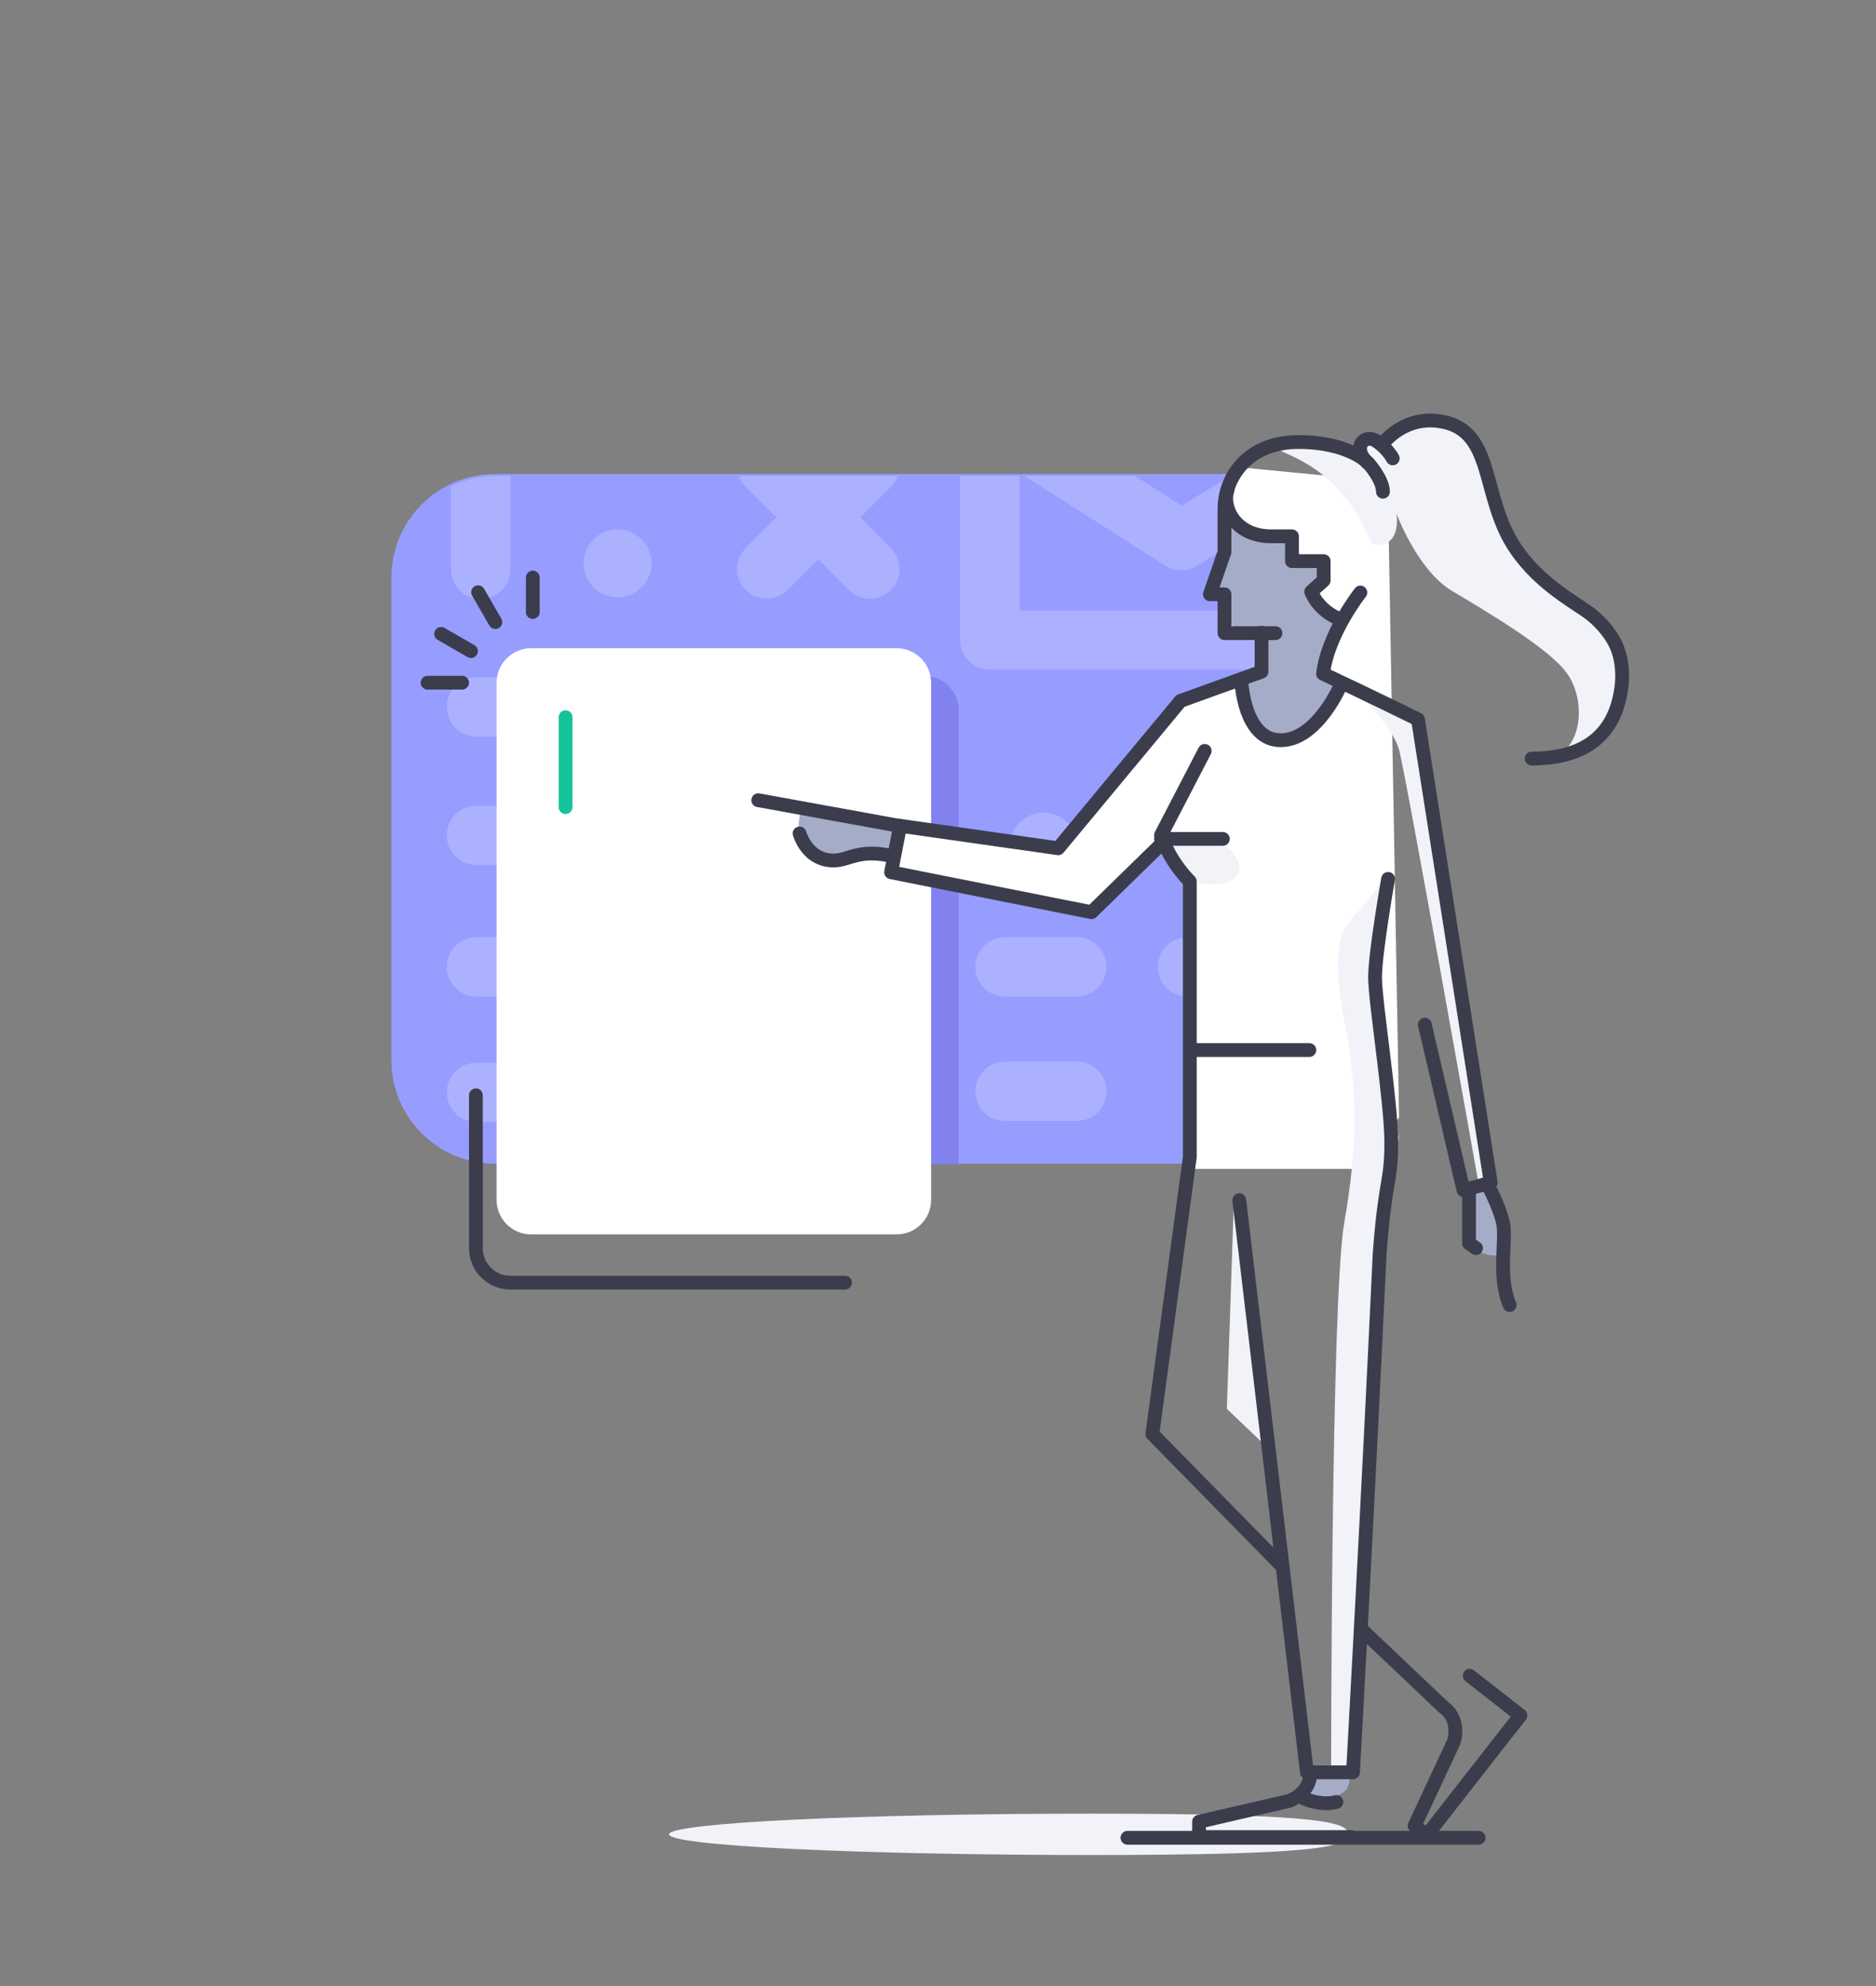 <svg xmlns="http://www.w3.org/2000/svg" viewBox="0 0 544 576" width="544" height="576" preserveAspectRatio="xMidYMid meet" style="width: 100%; height: 100%; transform: translate3d(0px, 0px, 0px);"><rect x="0" y="0" width="544" height="576" fill="#808080" stroke="none"/><defs><clipPath id="__lottie_element_4681"><rect width="544" height="576" x="0" y="0"></rect></clipPath><clipPath id="__lottie_element_4683"><path d="M0,0 L544,0 L544,576 L0,576z"></path></clipPath><clipPath id="__lottie_element_4691"><path d="M0,0 L544,0 L544,576 L0,576z"></path></clipPath><clipPath id="__lottie_element_4813"><path fill="#ffffff" clip-rule="nonzero" d=" M79.15,-92.75 C79.15,-92.75 -62.5,-92.75 -62.5,-92.75 C-62.5,-92.75 -62.5,56.623 -62.5,56.623 C-62.5,56.623 79.15,56.623 79.15,56.623 C79.15,56.623 79.15,-92.75 79.15,-92.75" fill-opacity="1"></path></clipPath><clipPath id="__lottie_element_4819"><path d="M0,0 L544,0 L544,576 L0,576z"></path></clipPath><clipPath id="__lottie_element_4823"><path d="M0,0 L2880,0 L2880,1600 L0,1600z"></path></clipPath><clipPath id="__lottie_element_4824"><path fill="#ffffff" clip-rule="nonzero" d=" M2123.807,461.5 C2123.807,461.5 1904.5,461.5 1904.5,461.5 C1887.931,461.5 1874.5,474.931 1874.5,491.5 C1874.5,491.5 1874.5,631.303 1874.5,631.303 C1874.5,647.872 1887.931,661.303 1904.5,661.303 C1904.5,661.303 2123.807,661.303 2123.807,661.303 C2140.376,661.303 2153.807,647.872 2153.807,631.303 C2153.807,631.303 2153.807,491.5 2153.807,491.5 C2153.807,474.931 2140.376,461.5 2123.807,461.5" fill-opacity="1"></path></clipPath><clipPath id="__lottie_element_4827"><path d="M0,0 L2880,0 L2880,1600 L0,1600z"></path></clipPath></defs><g clip-path="url(#__lottie_element_4681)"><g clip-path="url(#__lottie_element_4819)" transform="matrix(1,0,0,1,0,-95)" opacity="1" style="display: block;"><g transform="matrix(1,0,0,1,253.5,332.5)" opacity="1" style="display: block;"><g opacity="1" transform="matrix(2,0,0,2,0,0)"><path fill="rgb(151,157,255)" fill-opacity="1" d=" M70,-35 C70,-35 70,35 70,35 C70,43.278 63.278,50 55,50 C55,50 -55,50 -55,50 C-63.278,50 -70,43.278 -70,35 C-70,35 -70,-35 -70,-35 C-70,-43.278 -63.278,-50 -55,-50 C-55,-50 55,-50 55,-50 C63.278,-50 70,-43.278 70,-35z"></path></g></g><g clip-path="url(#__lottie_element_4823)" transform="matrix(1,0,0,1,-1760.5,-228.5)" opacity="1" style="display: block;"><g clip-path="url(#__lottie_element_4824)"><g clip-path="url(#__lottie_element_4827)" transform="matrix(1,0,0,1,0,0)" opacity="0.2" style="display: block;"><g transform="matrix(1,0,0,1,1602,866.98)" opacity="1" style="display: block;"><g opacity="1" transform="matrix(2,0,0,2,0,0)"><path fill="rgb(255,255,255)" fill-opacity="1" d=" M55,13.22 C55,13.22 38.08,0.83 38.08,0.83 C37.34,0.29 36.45,0 35.54,0 C35.54,0 4.3,0 4.3,0 C1.93,0 0,1.93 0,4.3 C0,4.3 0,66.1 0,66.1 C0,68.47 1.93,70.4 4.3,70.4 C4.3,70.4 52.45,70.4 52.45,70.4 C54.83,70.4 56.76,68.47 56.76,66.1 C56.76,66.1 56.76,16.69 56.76,16.69 C56.76,15.32 56.1,14.03 55,13.22 C55,13.22 55,13.22 55,13.22z M48.15,18.87 C48.15,18.87 48.15,21.71 48.15,21.71 C48.15,21.71 35.29,21.71 35.29,21.71 C35.29,21.71 35.29,9.98 35.29,9.98 C35.29,9.79 35.27,9.6 35.25,9.42 C35.25,9.42 48.15,18.87 48.15,18.87z M8.61,61.8 C8.61,61.8 8.61,8.6 8.61,8.6 C8.61,8.6 26.91,8.6 26.91,8.6 C26.76,9.03 26.68,9.49 26.68,9.97 C26.68,9.97 26.68,26.01 26.68,26.01 C26.68,28.38 28.61,30.31 30.98,30.31 C30.98,30.31 48.15,30.31 48.15,30.31 C48.15,30.31 48.15,61.8 48.15,61.8 C48.15,61.8 8.61,61.8 8.61,61.8z"></path><g opacity="1" transform="matrix(1,0,0,1,0,0)"></g><g opacity="1" transform="matrix(1,0,0,1,35.25,9.42)"></g><g opacity="1" transform="matrix(1,0,0,1,8.61,8.6)"></g></g></g><g transform="matrix(1,0,0,1,2038.9,432.9)" opacity="1" style="display: block;"><g opacity="1" transform="matrix(2,0,0,2,0,0)"><path fill="rgb(255,255,255)" fill-opacity="1" d=" M4.3,42.4 C4.3,42.4 60.94,42.4 60.94,42.4 C63.32,42.4 65.24,40.48 65.24,38.1 C65.24,38.1 65.24,4.3 65.24,4.3 C65.24,1.93 63.32,0 60.94,0 C60.94,0 4.3,0 4.3,0 C1.93,0 0,1.93 0,4.3 C0,4.3 0,38.1 0,38.1 C0,40.48 1.93,42.4 4.3,42.4 C4.3,42.4 4.3,42.4 4.3,42.4z M8.61,33.81 C8.61,33.81 8.61,13.85 8.61,13.85 C8.61,13.85 29.76,27.32 29.76,27.32 C30.46,27.77 31.26,27.99 32.07,27.99 C32.84,27.99 33.61,27.78 34.3,27.37 C34.3,27.37 56.64,13.83 56.64,13.83 C56.64,13.83 56.64,13.83 56.64,13.83 C56.64,13.83 56.64,33.81 56.64,33.81 C56.64,33.81 8.61,33.81 8.61,33.81z M16.38,8.6 C16.38,8.6 48.66,8.6 48.66,8.6 C48.66,8.6 32.12,18.63 32.12,18.63 C32.12,18.63 16.38,8.6 16.38,8.6z"></path><g opacity="1" transform="matrix(1,0,0,1,0,0)"></g><g opacity="1" transform="matrix(1,0,0,1,8.61,13.83)"></g><g opacity="1" transform="matrix(1,0,0,1,16.38,8.6)"></g></g></g><g transform="matrix(1,0,0,1,1770.34,494.78)" opacity="1" style="display: block;"><g opacity="1" transform="matrix(2,0,0,2,0,0)"><path fill="rgb(255,255,255)" fill-opacity="1" d=" M7.29,20.28 C5.59,18.63 2.86,18.67 1.21,20.38 C-0.44,22.09 -0.4,24.81 1.31,26.46 C1.31,26.46 14.33,39.03 14.33,39.03 C15.13,39.81 16.21,40.24 17.32,40.24 C17.51,40.24 17.7,40.22 17.9,40.2 C19.2,40.02 20.36,39.25 21.03,38.12 C21.03,38.12 39.68,6.48 39.68,6.48 C40.88,4.44 40.2,1.8 38.15,0.6 C36.11,-0.61 33.47,0.07 32.26,2.12 C32.26,2.12 16.38,29.05 16.38,29.05 C16.38,29.05 7.29,20.28 7.29,20.28z"></path></g></g><g transform="matrix(1,0,0,1,2058.36,656.42)" opacity="1" style="display: block;"><g opacity="1" transform="matrix(2,0,0,2,0,0)"><path fill="rgb(255,255,255)" fill-opacity="1" d=" M38.15,0.6 C36.11,-0.61 33.47,0.07 32.26,2.12 C32.26,2.12 16.38,29.05 16.38,29.05 C16.38,29.05 7.29,20.28 7.29,20.28 C5.59,18.63 2.86,18.67 1.21,20.38 C-0.44,22.09 -0.4,24.81 1.31,26.46 C1.31,26.46 14.33,39.03 14.33,39.03 C15.13,39.81 16.21,40.24 17.32,40.24 C17.51,40.24 17.7,40.22 17.9,40.2 C19.2,40.02 20.36,39.25 21.03,38.12 C21.03,38.12 39.68,6.48 39.68,6.48 C40.88,4.44 40.2,1.8 38.15,0.6"></path></g></g><g transform="matrix(1,0,0,1,1890.06,519.92)" opacity="1" style="display: block;"><g opacity="1" transform="matrix(2,0,0,2,0,0)"><path fill="rgb(255,255,255)" fill-opacity="1" d=" M4.3,8.6 C4.3,8.6 65.47,8.6 65.47,8.6 C67.84,8.6 69.77,6.67 69.77,4.3 C69.77,1.93 67.84,0 65.47,0 C65.47,0 4.3,0 4.3,0 C1.93,0 0,1.93 0,4.3 C0,6.67 1.93,8.6 4.3,8.6"></path></g></g><g transform="matrix(1,0,0,1,1890.06,557.18)" opacity="1" style="display: block;"><g opacity="1" transform="matrix(2,0,0,2,0,0)"><path fill="rgb(255,255,255)" fill-opacity="1" d=" M4.3,8.6 C4.3,8.6 65.47,8.6 65.47,8.6 C67.84,8.6 69.77,6.67 69.77,4.3 C69.77,1.93 67.84,0 65.47,0 C65.47,0 4.3,0 4.3,0 C1.93,0 0,1.93 0,4.3 C0,6.67 1.93,8.6 4.3,8.6"></path></g></g><g transform="matrix(1,0,0,1,1982.46,755.24)" opacity="1" style="display: block;"><g opacity="1" transform="matrix(2,0,0,2,0,0)"><path fill="rgb(255,255,255)" fill-opacity="1" d=" M65.47,0 C65.47,0 4.3,0 4.3,0 C1.93,0 0,1.93 0,4.3 C0,6.67 1.93,8.6 4.3,8.6 C4.3,8.6 65.47,8.6 65.47,8.6 C67.84,8.6 69.77,6.67 69.77,4.3 C69.77,1.93 67.84,0 65.47,0"></path></g></g><g transform="matrix(1,0,0,1,2043.32,595.32)" opacity="1" style="display: block;"><g opacity="1" transform="matrix(2,0,0,2,0,0)"><path fill="rgb(255,255,255)" fill-opacity="1" d=" M14.71,0 C14.71,0 4.3,0 4.3,0 C1.93,0 0,1.93 0,4.3 C0,6.67 1.93,8.6 4.3,8.6 C4.3,8.6 14.71,8.6 14.71,8.6 C17.09,8.6 19.02,6.67 19.02,4.3 C19.02,1.93 17.09,0 14.71,0"></path></g></g><g transform="matrix(1,0,0,1,2043.32,631.4)" opacity="1" style="display: block;"><g opacity="1" transform="matrix(2,0,0,2,0,0)"><path fill="rgb(255,255,255)" fill-opacity="1" d=" M14.71,0 C14.71,0 4.3,0 4.3,0 C1.93,0 0,1.93 0,4.3 C0,6.67 1.93,8.6 4.3,8.6 C4.3,8.6 14.71,8.6 14.71,8.6 C17.09,8.6 19.02,6.67 19.02,4.3 C19.02,1.93 17.09,0 14.71,0"></path></g></g><g transform="matrix(1,0,0,1,2096.24,595.32)" opacity="1" style="display: block;"><g opacity="1" transform="matrix(2,0,0,2,0,0)"><path fill="rgb(255,255,255)" fill-opacity="1" d=" M33.58,0 C33.58,0 4.3,0 4.3,0 C1.93,0 0,1.93 0,4.3 C0,6.67 1.93,8.6 4.3,8.6 C4.3,8.6 33.58,8.6 33.58,8.6 C35.96,8.6 37.89,6.67 37.89,4.3 C37.89,1.93 35.96,0 33.58,0"></path></g></g><g transform="matrix(1,0,0,1,1890.06,595.32)" opacity="1" style="display: block;"><g opacity="1" transform="matrix(2,0,0,2,0,0)"><path fill="rgb(255,255,255)" fill-opacity="1" d=" M37.27,0 C37.27,0 4.3,0 4.3,0 C1.93,0 0,1.93 0,4.3 C0,6.67 1.93,8.6 4.3,8.6 C4.3,8.6 37.27,8.6 37.27,8.6 C39.65,8.6 41.57,6.67 41.57,4.3 C41.57,1.93 39.65,0 37.27,0"></path></g></g><g transform="matrix(1,0,0,1,1798.08,913.42)" opacity="1" style="display: block;"><g opacity="1" transform="matrix(2,0,0,2,0,0)"><path fill="rgb(255,255,255)" fill-opacity="1" d=" M39.89,0 C39.89,0 4.3,0 4.3,0 C1.93,0 0,1.93 0,4.3 C0,6.67 1.93,8.6 4.3,8.6 C4.3,8.6 39.89,8.6 39.89,8.6 C42.27,8.6 44.2,6.67 44.2,4.3 C44.2,1.93 42.27,0 39.89,0"></path></g></g><g transform="matrix(1,0,0,1,1746.92,950.7)" opacity="1" style="display: block;"><g opacity="1" transform="matrix(2,0,0,2,0,0)"><path fill="rgb(255,255,255)" fill-opacity="1" d=" M65.47,0 C65.47,0 4.3,0 4.3,0 C1.93,0 0,1.93 0,4.3 C0,6.67 1.93,8.6 4.3,8.6 C4.3,8.6 65.47,8.6 65.47,8.6 C67.84,8.6 69.77,6.67 69.77,4.3 C69.77,1.93 67.84,0 65.47,0"></path></g></g><g transform="matrix(1,0,0,1,1746.92,988.84)" opacity="1" style="display: block;"><g opacity="1" transform="matrix(2,0,0,2,0,0)"><path fill="rgb(255,255,255)" fill-opacity="1" d=" M37.27,0 C37.27,0 4.3,0 4.3,0 C1.93,0 0,1.93 0,4.3 C0,6.67 1.93,8.6 4.3,8.6 C4.3,8.6 37.27,8.6 37.27,8.6 C39.65,8.6 41.57,6.67 41.57,4.3 C41.57,1.93 39.65,0 37.27,0"></path></g></g><g transform="matrix(1,0,0,1,1890.06,631.72)" opacity="1" style="display: block;"><g opacity="1" transform="matrix(2,0,0,2,0,0)"><path fill="rgb(255,255,255)" fill-opacity="1" d=" M37.27,0 C37.27,0 4.3,0 4.3,0 C1.93,0 0,1.93 0,4.3 C0,6.67 1.93,8.6 4.3,8.6 C4.3,8.6 37.27,8.6 37.27,8.6 C39.65,8.6 41.57,6.67 41.57,4.3 C41.57,1.93 39.65,0 37.27,0"></path></g></g><g transform="matrix(1,0,0,1,1606.38,519.04)" opacity="1" style="display: block;"><g opacity="1" transform="matrix(2,0,0,2,0,0)"><path fill="rgb(255,255,255)" fill-opacity="1" d=" M65.47,0 C65.47,0 4.3,0 4.3,0 C1.93,0 0,1.93 0,4.3 C0,6.67 1.93,8.6 4.3,8.6 C4.3,8.6 65.47,8.6 65.47,8.6 C67.84,8.6 69.77,6.67 69.77,4.3 C69.77,1.93 67.84,0 65.47,0"></path></g></g><g transform="matrix(1,0,0,1,1606.38,554.58)" opacity="1" style="display: block;"><g opacity="1" transform="matrix(2,0,0,2,0,0)"><path fill="rgb(255,255,255)" fill-opacity="1" d=" M65.47,0 C65.47,0 4.3,0 4.3,0 C1.93,0 0,1.93 0,4.3 C0,6.67 1.93,8.6 4.3,8.6 C4.3,8.6 65.47,8.6 65.47,8.6 C67.84,8.6 69.77,6.67 69.77,4.3 C69.77,1.93 67.84,0 65.47,0"></path></g></g><g transform="matrix(1,0,0,1,1666.82,787.74)" opacity="1" style="display: block;"><g opacity="1" transform="matrix(2,0,0,2,0,0)"><path fill="rgb(255,255,255)" fill-opacity="1" d=" M35.25,0 C35.25,0 4.3,0 4.3,0 C1.93,0 0,1.93 0,4.3 C0,6.67 1.93,8.6 4.3,8.6 C4.3,8.6 35.25,8.6 35.25,8.6 C37.63,8.6 39.56,6.67 39.56,4.3 C39.56,1.93 37.63,0 35.25,0"></path></g></g><g transform="matrix(1,0,0,1,1603.78,787.74)" opacity="1" style="display: block;"><g opacity="1" transform="matrix(2,0,0,2,0,0)"><path fill="rgb(255,255,255)" fill-opacity="1" d=" M4.3,8.6 C4.3,8.6 17.6,8.6 17.6,8.6 C19.98,8.6 21.91,6.67 21.91,4.3 C21.91,1.93 19.98,0 17.6,0 C17.6,0 4.3,0 4.3,0 C1.93,0 0,1.93 0,4.3 C0,6.67 1.93,8.6 4.3,8.6"></path></g></g><g transform="matrix(1,0,0,1,1603.78,826.74)" opacity="1" style="display: block;"><g opacity="1" transform="matrix(2,0,0,2,0,0)"><path fill="rgb(255,255,255)" fill-opacity="1" d=" M65.47,0 C65.47,0 4.3,0 4.3,0 C1.93,0 0,1.93 0,4.3 C0,6.67 1.93,8.6 4.3,8.6 C4.3,8.6 65.47,8.6 65.47,8.6 C67.84,8.6 69.77,6.67 69.77,4.3 C69.77,1.93 67.84,0 65.47,0"></path></g></g><g transform="matrix(1,0,0,1,1662.78,590.12)" opacity="1" style="display: block;"><g opacity="1" transform="matrix(2,0,0,2,0,0)"><path fill="rgb(255,255,255)" fill-opacity="1" d=" M37.27,0 C37.27,0 4.3,0 4.3,0 C1.93,0 0,1.93 0,4.3 C0,6.67 1.93,8.6 4.3,8.6 C4.3,8.6 37.27,8.6 37.27,8.6 C39.65,8.6 41.57,6.67 41.57,4.3 C41.57,1.93 39.65,0 37.27,0"></path></g></g><g transform="matrix(1,0,0,1,1889.34,765.3)" opacity="1" style="display: block;"><g opacity="1" transform="matrix(2,0,0,2,0,0)"><path fill="rgb(255,255,255)" fill-opacity="1" d=" M4.98,9.84 C7.7,9.81 9.88,7.58 9.85,4.86 C9.82,2.15 7.59,-0.03 4.87,0 C2.15,0.03 -0.03,2.26 0,4.98 C0.03,7.7 2.26,9.87 4.98,9.84"></path></g></g><g transform="matrix(1,0,0,1,1769.68,732.84)" opacity="1" style="display: block;"><g opacity="1" transform="matrix(2,0,0,2,0,0)"><path fill="rgb(255,255,255)" fill-opacity="1" d=" M4.87,0 C2.15,0.03 -0.03,2.26 0,4.98 C0.03,7.7 2.26,9.87 4.98,9.84 C7.7,9.81 9.88,7.58 9.85,4.86 C9.82,2.15 7.59,-0.03 4.87,0"></path></g></g><g transform="matrix(1,0,0,1,1610.48,666.1)" opacity="1" style="display: block;"><g opacity="1" transform="matrix(2,0,0,2,0,0)"><path fill="rgb(255,255,255)" fill-opacity="1" d=" M4.98,9.84 C7.7,9.81 9.88,7.58 9.85,4.86 C9.82,2.15 7.59,-0.03 4.87,0 C2.15,0.03 -0.03,2.26 0,4.98 C0.03,7.7 2.26,9.87 4.98,9.84"></path></g></g><g transform="matrix(1,0,0,1,1647.36,666.1)" opacity="1" style="display: block;"><g opacity="1" transform="matrix(2,0,0,2,0,0)"><path fill="rgb(255,255,255)" fill-opacity="1" d=" M9.85,4.86 C9.82,2.15 7.59,-0.03 4.87,0 C2.15,0.03 -0.03,2.26 0,4.98 C0.03,7.7 2.26,9.88 4.98,9.84 C7.7,9.81 9.88,7.58 9.85,4.86"></path></g></g><g transform="matrix(1,0,0,1,2187.38,593.3)" opacity="1" style="display: block;"><g opacity="1" transform="matrix(2,0,0,2,0,0)"><path fill="rgb(255,255,255)" fill-opacity="1" d=" M4.87,0 C2.15,0.03 -0.03,2.26 0,4.98 C0.03,7.7 2.26,9.88 4.98,9.84 C7.7,9.81 9.88,7.58 9.85,4.86 C9.82,2.15 7.59,-0.03 4.87,0"></path></g></g><g transform="matrix(1,0,0,1,2224.26,593.3)" opacity="1" style="display: block;"><g opacity="1" transform="matrix(2,0,0,2,0,0)"><path fill="rgb(255,255,255)" fill-opacity="1" d=" M4.87,0 C2.15,0.03 -0.03,2.26 0,4.98 C0.03,7.7 2.26,9.88 4.98,9.84 C7.7,9.81 9.88,7.58 9.85,4.86 C9.82,2.15 7.59,-0.03 4.87,0"></path></g></g><g transform="matrix(1,0,0,1,1610.48,632.62)" opacity="1" style="display: block;"><g opacity="1" transform="matrix(2,0,0,2,0,0)"><path fill="rgb(255,255,255)" fill-opacity="1" d=" M4.98,9.84 C7.7,9.81 9.88,7.58 9.85,4.86 C9.82,2.15 7.59,-0.03 4.87,0 C2.15,0.03 -0.03,2.26 0,4.98 C0.03,7.7 2.26,9.88 4.98,9.84"></path></g></g><g transform="matrix(1,0,0,1,1845.14,632.62)" opacity="1" style="display: block;"><g opacity="1" transform="matrix(2,0,0,2,0,0)"><path fill="rgb(255,255,255)" fill-opacity="1" d=" M4.87,0 C2.15,0.03 -0.03,2.26 0,4.98 C0.03,7.7 2.26,9.88 4.98,9.84 C7.7,9.81 9.88,7.58 9.85,4.86 C9.82,2.15 7.59,-0.03 4.87,0"></path></g></g><g transform="matrix(1,0,0,1,1859.9,987.6)" opacity="1" style="display: block;"><g opacity="1" transform="matrix(2,0,0,2,0,0)"><path fill="rgb(255,255,255)" fill-opacity="1" d=" M4.87,0 C2.15,0.03 -0.03,2.26 0,4.98 C0.03,7.7 2.26,9.88 4.98,9.84 C7.7,9.81 9.88,7.58 9.85,4.86 C9.82,2.15 7.59,-0.03 4.87,0"></path></g></g><g transform="matrix(1,0,0,1,1845.14,595.9)" opacity="1" style="display: block;"><g opacity="1" transform="matrix(2,0,0,2,0,0)"><path fill="rgb(255,255,255)" fill-opacity="1" d=" M4.87,0 C2.15,0.03 -0.03,2.26 0,4.98 C0.03,7.7 2.26,9.88 4.98,9.84 C7.7,9.81 9.88,7.58 9.85,4.86 C9.82,2.15 7.59,-0.03 4.87,0"></path></g></g><g transform="matrix(1,0,0,1,1845.14,559.2)" opacity="1" style="display: block;"><g opacity="1" transform="matrix(2,0,0,2,0,0)"><path fill="rgb(255,255,255)" fill-opacity="1" d=" M0,4.98 C0.03,7.7 2.26,9.87 4.98,9.84 C7.7,9.81 9.88,7.58 9.85,4.86 C9.82,2.15 7.59,-0.03 4.87,0 C2.15,0.03 -0.03,2.26 0,4.98"></path></g></g><g transform="matrix(1,0,0,1,2053.24,559.2)" opacity="1" style="display: block;"><g opacity="1" transform="matrix(2,0,0,2,0,0)"><path fill="rgb(255,255,255)" fill-opacity="1" d=" M9.85,4.86 C9.82,2.15 7.59,-0.03 4.87,0 C2.15,0.03 -0.03,2.26 0,4.98 C0.03,7.7 2.26,9.88 4.98,9.84 C7.7,9.81 9.88,7.58 9.85,4.86"></path></g></g><g transform="matrix(1,0,0,1,1929.74,477.04)" opacity="1" style="display: block;"><g opacity="1" transform="matrix(2,0,0,2,0,0)"><path fill="rgb(255,255,255)" fill-opacity="1" d=" M4.98,9.84 C7.7,9.81 9.88,7.58 9.85,4.86 C9.82,2.15 7.59,-0.03 4.87,0 C2.15,0.03 -0.03,2.26 0,4.98 C0.03,7.7 2.26,9.88 4.98,9.84"></path></g></g><g transform="matrix(1,0,0,1,1929.74,440.32)" opacity="1" style="display: block;"><g opacity="1" transform="matrix(2,0,0,2,0,0)"><path fill="rgb(255,255,255)" fill-opacity="1" d=" M4.98,9.84 C7.7,9.81 9.88,7.58 9.85,4.86 C9.82,2.15 7.59,-0.03 4.87,0 C2.15,0.03 -0.03,2.26 0,4.98 C0.03,7.7 2.26,9.88 4.98,9.84"></path></g></g><g transform="matrix(1,0,0,1,1979.42,666.4)" opacity="1" style="display: block;"><g opacity="1" transform="matrix(2,0,0,2,0,0)"><path fill="rgb(255,255,255)" fill-opacity="1" d=" M17.75,35.47 C27.54,35.47 35.5,27.51 35.5,17.73 C35.5,7.96 27.54,0 17.75,0 C7.96,0 0,7.96 0,17.73 C0,27.51 7.96,35.47 17.75,35.47 M17.75,8.6 C22.8,8.6 26.9,12.7 26.9,17.74 C26.9,22.77 22.8,26.87 17.75,26.87 C12.71,26.87 8.61,22.77 8.61,17.74 C8.61,12.7 12.71,8.6 17.75,8.6"></path><g opacity="1" transform="matrix(1,0,0,1,0,0)"></g><g opacity="1" transform="matrix(1,0,0,1,8.61,8.6)"></g></g></g><g transform="matrix(1,0,0,1,1761.38,416)" opacity="1" style="display: block;"><g opacity="1" transform="matrix(2,0,0,2,0,0)"><path fill="rgb(255,255,255)" fill-opacity="1" d=" M17.75,35.47 C27.54,35.47 35.5,27.51 35.5,17.73 C35.5,7.96 27.54,0 17.75,0 C7.96,0 0,7.96 0,17.73 C0,27.51 7.96,35.47 17.75,35.47 M17.75,8.6 C22.8,8.6 26.9,12.7 26.9,17.74 C26.9,22.77 22.8,26.87 17.75,26.87 C12.71,26.87 8.61,22.77 8.61,17.74 C8.61,12.7 12.71,8.6 17.75,8.6"></path><g opacity="1" transform="matrix(1,0,0,1,0,0)"></g><g opacity="1" transform="matrix(1,0,0,1,8.61,8.6)"></g></g></g><g transform="matrix(1,0,0,1,1768.74,598.44)" opacity="1" style="display: block;"><g opacity="1" transform="matrix(2,0,0,2,0,0)"><path fill="rgb(255,255,255)" fill-opacity="1" d=" M22.05,31.17 C22.05,28.79 20.13,26.87 17.75,26.87 C12.71,26.87 8.61,22.77 8.61,17.73 C8.61,12.7 12.71,8.6 17.75,8.6 C20.13,8.6 22.05,6.67 22.05,4.3 C22.05,1.93 20.13,0 17.75,0 C7.96,0 0,7.96 0,17.73 C0,27.51 7.96,35.47 17.75,35.47 C20.13,35.47 22.05,33.54 22.05,31.17"></path></g></g><g transform="matrix(1,0,0,1,1643.82,700.28)" opacity="1" style="display: block;"><g opacity="1" transform="matrix(2,0,0,2,0,0)"><path fill="rgb(255,255,255)" fill-opacity="1" d=" M17.75,35.47 C20.13,35.47 22.05,33.54 22.05,31.17 C22.05,28.79 20.13,26.87 17.75,26.87 C12.71,26.87 8.61,22.77 8.61,17.73 C8.61,12.7 12.71,8.6 17.75,8.6 C20.13,8.6 22.05,6.67 22.05,4.3 C22.05,1.93 20.13,0 17.75,0 C7.96,0 0,7.96 0,17.73 C0,27.51 7.96,35.47 17.75,35.47"></path></g></g><g transform="matrix(1,0,0,1,1890.06,799.88)" opacity="1" style="display: block;"><g opacity="1" transform="matrix(2,0,0,2,0,0)"><path fill="rgb(255,255,255)" fill-opacity="1" d=" M31.2,0 C28.82,0 26.89,1.93 26.89,4.3 C26.89,9.34 22.79,13.43 17.75,13.43 C12.71,13.43 8.61,9.34 8.61,4.3 C8.61,1.93 6.68,0 4.3,0 C1.93,0 0,1.93 0,4.3 C0,14.08 7.96,22.03 17.75,22.03 C27.54,22.03 35.5,14.08 35.5,4.3 C35.5,1.93 33.57,0 31.2,0"></path></g></g><g transform="matrix(1,0,0,1,2098.28,536.82)" opacity="1" style="display: block;"><g opacity="1" transform="matrix(2,0,0,2,0,0)"><path fill="rgb(255,255,255)" fill-opacity="1" d=" M31.2,0 C28.82,0 26.89,1.93 26.89,4.3 C26.89,9.34 22.79,13.43 17.75,13.43 C12.71,13.43 8.61,9.34 8.61,4.3 C8.61,1.93 6.68,0 4.3,0 C1.93,0 0,1.93 0,4.3 C0,14.08 7.96,22.03 17.75,22.03 C27.54,22.03 35.5,14.08 35.5,4.3 C35.5,1.93 33.57,0 31.2,0"></path></g></g><g transform="matrix(1,0,0,1,1771.24,764.88)" opacity="1" style="display: block;"><g opacity="1" transform="matrix(2,0,0,2,0,0)"><path fill="rgb(255,255,255)" fill-opacity="1" d=" M4.3,0 C1.93,0 0,1.93 0,4.3 C0,4.3 0,30.47 0,30.47 C0,32.84 1.93,34.77 4.3,34.77 C6.68,34.77 8.61,32.84 8.61,30.47 C8.61,30.47 8.61,4.3 8.61,4.3 C8.61,1.93 6.68,0 4.3,0"></path></g></g><g transform="matrix(1,0,0,1,1611.72,701.58)" opacity="1" style="display: block;"><g opacity="1" transform="matrix(2,0,0,2,0,0)"><path fill="rgb(255,255,255)" fill-opacity="1" d=" M4.3,0 C1.93,0 0,1.93 0,4.3 C0,4.3 0,30.47 0,30.47 C0,32.84 1.93,34.77 4.3,34.77 C6.68,34.77 8.61,32.84 8.61,30.47 C8.61,30.47 8.61,4.3 8.61,4.3 C8.61,1.93 6.68,0 4.3,0"></path></g></g><g transform="matrix(1,0,0,1,2188.78,513.28)" opacity="1" style="display: block;"><g opacity="1" transform="matrix(2,0,0,2,0,0)"><path fill="rgb(255,255,255)" fill-opacity="1" d=" M4.3,33.56 C6.68,33.56 8.61,31.63 8.61,29.26 C8.61,29.26 8.61,4.3 8.61,4.3 C8.61,1.93 6.68,0 4.3,0 C1.93,0 0,1.93 0,4.3 C0,4.3 0,29.26 0,29.26 C0,31.63 1.93,33.56 4.3,33.56"></path></g></g><g transform="matrix(1,0,0,1,1891.28,440.22)" opacity="1" style="display: block;"><g opacity="1" transform="matrix(2,0,0,2,0,0)"><path fill="rgb(255,255,255)" fill-opacity="1" d=" M4.3,28.51 C6.68,28.51 8.61,26.59 8.61,24.21 C8.61,24.21 8.61,4.3 8.61,4.3 C8.61,1.93 6.68,0 4.3,0 C1.93,0 0,1.93 0,4.3 C0,4.3 0,24.21 0,24.21 C0,26.59 1.93,28.51 4.3,28.51"></path></g></g><g transform="matrix(1,0,0,1,2011,594.92)" opacity="1" style="display: block;"><g opacity="1" transform="matrix(2,0,0,2,0,0)"><path fill="rgb(255,255,255)" fill-opacity="1" d=" M4.59,0 C2.2,-0.03 0.26,1.87 0.23,4.25 C0.23,4.25 0,22.65 0,22.65 C-0.03,25.03 1.87,26.98 4.25,27.01 C4.27,27.01 4.29,27.01 4.3,27.01 C6.66,27.01 8.58,25.12 8.61,22.76 C8.61,22.76 8.84,4.35 8.84,4.35 C8.87,1.98 6.96,0.03 4.59,0"></path></g></g><g transform="matrix(1,0,0,1,2224.34,513.28)" opacity="1" style="display: block;"><g opacity="1" transform="matrix(2,0,0,2,0,0)"><path fill="rgb(255,255,255)" fill-opacity="1" d=" M4.3,33.56 C6.68,33.56 8.61,31.63 8.61,29.26 C8.61,29.26 8.61,4.3 8.61,4.3 C8.61,1.93 6.68,0 4.3,0 C1.93,0 0,1.93 0,4.3 C0,4.3 0,29.26 0,29.26 C0,31.63 1.93,33.56 4.3,33.56"></path></g></g><g transform="matrix(1,0,0,1,1808.54,723.98)" opacity="1" style="display: block;"><g opacity="1" transform="matrix(2,0,0,2,0,0)"><path fill="rgb(255,255,255)" fill-opacity="1" d=" M4.3,55.22 C6.68,55.22 8.61,53.3 8.61,50.92 C8.61,50.92 8.61,4.3 8.61,4.3 C8.61,1.92 6.68,0 4.3,0 C1.93,0 0,1.92 0,4.3 C0,4.3 0,50.92 0,50.92 C0,53.3 1.93,55.22 4.3,55.22"></path></g></g><g transform="matrix(1,0,0,1,1845.42,678.18)" opacity="1" style="display: block;"><g opacity="1" transform="matrix(2,0,0,2,0,0)"><path fill="rgb(255,255,255)" fill-opacity="1" d=" M4.3,0 C1.93,0 0,1.93 0,4.3 C0,4.3 0,73.81 0,73.81 C0,76.19 1.93,78.11 4.3,78.11 C6.68,78.11 8.61,76.19 8.61,73.81 C8.61,73.81 8.61,4.3 8.61,4.3 C8.61,1.93 6.68,0 4.3,0"></path></g></g><g transform="matrix(1,0,0,1,1698.78,631.6)" opacity="1" style="display: block;"><g opacity="1" transform="matrix(2,0,0,2,0,0)"><path fill="rgb(255,255,255)" fill-opacity="1" d=" M1.26,22.29 C2.1,23.13 3.2,23.55 4.3,23.55 C5.41,23.55 6.51,23.13 7.35,22.29 C7.35,22.29 11.79,17.86 11.79,17.86 C11.79,17.86 16.23,22.29 16.23,22.29 C17.07,23.13 18.17,23.55 19.27,23.55 C20.37,23.55 21.47,23.13 22.31,22.29 C23.99,20.61 23.99,17.89 22.31,16.21 C22.31,16.21 17.87,11.77 17.87,11.77 C17.87,11.77 22.31,7.34 22.31,7.34 C23.99,5.66 23.99,2.94 22.31,1.26 C20.63,-0.42 17.91,-0.42 16.23,1.26 C16.23,1.26 11.79,5.69 11.79,5.69 C11.79,5.69 7.35,1.26 7.35,1.26 C5.67,-0.42 2.94,-0.42 1.26,1.26 C-0.42,2.94 -0.42,5.66 1.26,7.34 C1.26,7.34 5.7,11.77 5.7,11.77 C5.7,11.77 1.26,16.21 1.26,16.21 C-0.42,17.89 -0.42,20.61 1.26,22.29"></path></g></g><g transform="matrix(1,0,0,1,1698.78,700.94)" opacity="1" style="display: block;"><g opacity="1" transform="matrix(2,0,0,2,0,0)"><path fill="rgb(255,255,255)" fill-opacity="1" d=" M1.26,22.29 C2.1,23.13 3.2,23.55 4.3,23.55 C5.41,23.55 6.51,23.13 7.35,22.29 C7.35,22.29 11.79,17.86 11.79,17.86 C11.79,17.86 16.23,22.29 16.23,22.29 C17.07,23.13 18.17,23.55 19.27,23.55 C20.37,23.55 21.47,23.13 22.31,22.29 C23.99,20.61 23.99,17.89 22.31,16.21 C22.31,16.21 17.87,11.77 17.87,11.77 C17.87,11.77 22.31,7.34 22.31,7.34 C23.99,5.66 23.99,2.94 22.31,1.26 C20.63,-0.42 17.91,-0.42 16.23,1.26 C16.23,1.26 11.79,5.69 11.79,5.69 C11.79,5.69 7.35,1.26 7.35,1.26 C5.67,-0.42 2.94,-0.42 1.26,1.26 C-0.42,2.94 -0.42,5.66 1.26,7.34 C1.26,7.34 5.7,11.77 5.7,11.77 C5.7,11.77 1.26,16.21 1.26,16.21 C-0.42,17.89 -0.42,20.61 1.26,22.29"></path></g></g><g transform="matrix(1,0,0,1,1974.22,450.02)" opacity="1" style="display: block;"><g opacity="1" transform="matrix(2,0,0,2,0,0)"><path fill="rgb(255,255,255)" fill-opacity="1" d=" M1.26,22.29 C2.1,23.13 3.2,23.55 4.3,23.55 C5.41,23.55 6.51,23.13 7.35,22.29 C7.35,22.29 11.79,17.86 11.79,17.86 C11.79,17.86 16.23,22.29 16.23,22.29 C17.07,23.13 18.17,23.55 19.27,23.55 C20.37,23.55 21.47,23.13 22.31,22.29 C23.99,20.61 23.99,17.89 22.31,16.21 C22.31,16.21 17.87,11.78 17.87,11.78 C17.87,11.78 22.31,7.34 22.31,7.34 C23.99,5.66 23.99,2.94 22.31,1.26 C20.63,-0.42 17.91,-0.42 16.23,1.26 C16.23,1.26 11.79,5.69 11.79,5.69 C11.79,5.69 7.35,1.26 7.35,1.26 C5.67,-0.42 2.94,-0.42 1.26,1.26 C-0.42,2.94 -0.42,5.66 1.26,7.34 C1.26,7.34 5.7,11.78 5.7,11.78 C5.7,11.78 1.26,16.21 1.26,16.21 C-0.42,17.89 -0.42,20.61 1.26,22.29"></path></g></g><g transform="matrix(1,0,0,1,1890.06,671.04)" opacity="1" style="display: block;"><g opacity="1" transform="matrix(2,0,0,2,0,0)"><path fill="rgb(255,255,255)" fill-opacity="1" d=" M1.26,22.29 C2.1,23.13 3.2,23.55 4.3,23.55 C5.41,23.55 6.51,23.13 7.35,22.29 C7.35,22.29 11.79,17.86 11.79,17.86 C11.79,17.86 16.23,22.29 16.23,22.29 C17.07,23.13 18.17,23.55 19.27,23.55 C20.37,23.55 21.47,23.13 22.31,22.29 C23.99,20.61 23.99,17.89 22.31,16.21 C22.31,16.21 17.87,11.78 17.87,11.78 C17.87,11.78 22.31,7.34 22.31,7.34 C23.99,5.66 23.99,2.94 22.31,1.26 C20.63,-0.42 17.91,-0.42 16.23,1.26 C16.23,1.26 11.79,5.69 11.79,5.69 C11.79,5.69 7.35,1.26 7.35,1.26 C5.67,-0.42 2.94,-0.42 1.26,1.26 C-0.42,2.94 -0.42,5.66 1.26,7.34 C1.26,7.34 5.7,11.78 5.7,11.78 C5.7,11.78 1.26,16.21 1.26,16.21 C-0.42,17.89 -0.42,20.61 1.26,22.29"></path></g></g><g transform="matrix(1,0,0,1,1607.82,465.04)" opacity="1" style="display: block;"><g opacity="1" transform="matrix(2,0,0,2,0,0)"><path fill="rgb(255,255,255)" fill-opacity="1" d=" M4.31,18.03 C5.13,18.03 5.95,17.79 6.68,17.31 C6.68,17.31 18.19,9.67 18.19,9.67 C18.19,9.67 31.54,17.44 31.54,17.44 C32.95,18.27 34.72,18.21 36.08,17.31 C36.08,17.31 47.91,9.46 47.91,9.46 C47.91,9.46 59.74,17.31 59.74,17.31 C61.72,18.62 64.39,18.08 65.71,16.1 C67.02,14.13 66.48,11.46 64.5,10.14 C64.5,10.14 50.29,0.72 50.29,0.72 C48.85,-0.24 46.97,-0.24 45.53,0.72 C45.53,0.72 33.55,8.66 33.55,8.66 C33.55,8.66 20.21,0.9 20.21,0.9 C18.79,0.07 17.03,0.12 15.66,1.03 C15.66,1.03 1.92,10.14 1.92,10.14 C-0.06,11.46 -0.6,14.13 0.72,16.1 C1.55,17.35 2.91,18.03 4.31,18.03"></path></g></g><g transform="matrix(1,0,0,1,1979.56,796.24)" opacity="1" style="display: block;"><g opacity="1" transform="matrix(2,0,0,2,0,0)"><path fill="rgb(255,255,255)" fill-opacity="1" d=" M64.5,10.14 C64.5,10.14 50.29,0.72 50.29,0.72 C48.85,-0.24 46.97,-0.24 45.53,0.72 C45.53,0.72 33.55,8.66 33.55,8.66 C33.55,8.66 20.21,0.9 20.21,0.9 C18.79,0.07 17.03,0.12 15.66,1.03 C15.66,1.03 1.92,10.14 1.92,10.14 C-0.06,11.46 -0.6,14.13 0.72,16.1 C1.55,17.35 2.91,18.03 4.31,18.03 C5.13,18.03 5.95,17.79 6.68,17.31 C6.68,17.31 18.19,9.67 18.19,9.67 C18.19,9.67 31.54,17.44 31.54,17.44 C32.95,18.27 34.72,18.21 36.08,17.31 C36.08,17.31 47.91,9.46 47.91,9.46 C47.91,9.46 59.74,17.31 59.74,17.31 C61.72,18.62 64.39,18.08 65.71,16.1 C67.02,14.13 66.48,11.46 64.5,10.14"></path></g></g><g transform="matrix(1,0,0,1,1748.78,855.5)" opacity="1" style="display: block;"><g opacity="1" transform="matrix(2,0,0,2,0,0)"><path fill="rgb(255,255,255)" fill-opacity="1" d=" M4.31,18.03 C5.13,18.03 5.95,17.79 6.68,17.31 C6.68,17.31 18.19,9.67 18.19,9.67 C18.19,9.67 31.54,17.44 31.54,17.44 C32.95,18.27 34.72,18.21 36.08,17.31 C36.08,17.31 47.91,9.46 47.91,9.46 C47.91,9.46 59.74,17.31 59.74,17.31 C61.72,18.62 64.39,18.08 65.71,16.1 C67.02,14.13 66.48,11.46 64.5,10.14 C64.5,10.14 50.29,0.72 50.29,0.72 C48.85,-0.24 46.97,-0.24 45.53,0.72 C45.53,0.72 33.55,8.66 33.55,8.66 C33.55,8.66 20.21,0.9 20.21,0.9 C18.79,0.07 17.03,0.12 15.66,1.03 C15.66,1.03 1.92,10.14 1.92,10.14 C-0.06,11.46 -0.6,14.13 0.72,16.1 C1.55,17.35 2.91,18.03 4.31,18.03"></path></g></g><g transform="matrix(1,0,0,1,1945.3,731.06)" opacity="1" style="display: block;"><g opacity="1" transform="matrix(2,0,0,2,0,0)"><path fill="rgb(255,255,255)" fill-opacity="1" d=" M4.3,0 C1.93,0 0,1.93 0,4.3 C0,4.3 0,24.45 0,24.45 C0,26.83 1.93,28.75 4.3,28.75 C6.68,28.75 8.61,26.83 8.61,24.45 C8.61,24.45 8.61,4.3 8.61,4.3 C8.61,1.93 6.68,0 4.3,0"></path></g></g></g></g></g></g><g clip-path="url(#__lottie_element_4683)" transform="matrix(1,0,0,1,0,0)" opacity="1" style="display: block;"><g transform="matrix(1,0,0,1,194,526)" opacity="1" style="display: block;"><g opacity="1" transform="matrix(2,0,0,2,0,0)"><path fill="rgb(242,242,249)" fill-opacity="1" d=" M61.5,6 C95.47,6 98.47,4.66 98.47,3 C98.47,1.34 95.47,0 61.5,0 C27.53,0 0,1.34 0,3 C0,4.66 27.53,6 61.5,6z"></path></g></g><g clip-path="url(#__lottie_element_4813)" transform="matrix(1,0,0,1,215,281)" opacity="1" style="display: block;"><g opacity="1" transform="matrix(2,0,0,2,0,0)"><path fill="rgb(130,130,239)" fill-opacity="1" d=" M31.5,-37.5 C31.5,-37.5 31.5,37.5 31.5,37.5 C31.5,40.259 29.26,42.5 26.5,42.5 C26.5,42.5 -26.5,42.5 -26.5,42.5 C-29.26,42.5 -31.5,40.259 -31.5,37.5 C-31.5,37.5 -31.5,-37.5 -31.5,-37.5 C-31.5,-40.259 -29.26,-42.5 -26.5,-42.5 C-26.5,-42.5 26.5,-42.5 26.5,-42.5 C29.26,-42.5 31.5,-40.259 31.5,-37.5z"></path></g></g><g transform="matrix(1,0,0,1,207,273)" opacity="1" style="display: block;"><g opacity="1" transform="matrix(2,0,0,2,0,0)"><path fill="rgb(255,255,255)" fill-opacity="1" d=" M31.5,-37.5 C31.5,-37.5 31.5,37.5 31.5,37.5 C31.5,40.259 29.26,42.5 26.5,42.5 C26.5,42.5 -26.5,42.5 -26.5,42.5 C-29.26,42.5 -31.5,40.259 -31.5,37.5 C-31.5,37.5 -31.5,-37.5 -31.5,-37.5 C-31.5,-40.259 -29.26,-42.5 -26.5,-42.5 C-26.5,-42.5 26.5,-42.5 26.5,-42.5 C29.26,-42.5 31.5,-40.259 31.5,-37.5z"></path></g></g><g transform="matrix(1,0,0,1,138,317.66)" opacity="1" style="display: block;"><g opacity="1" transform="matrix(2,0,0,2,0,0)"><path stroke-linecap="round" stroke-linejoin="round" fill-opacity="0" stroke="rgb(59,61,77)" stroke-opacity="1" stroke-width="2" d=" M53.52,27.17 C53.52,27.17 5,27.17 5,27.17 C2.24,27.17 0,24.93 0,22.17 C0,22.17 0,0 0,0"></path></g></g><g transform="matrix(1,0,0,1,258.72,135.48)" opacity="1" style="display: block;"><g opacity="1" transform="matrix(2,0,0,2,0,0)"><path fill="rgb(255,255,255)" fill-opacity="1" d=" M43.32,101.76 C43.32,101.76 43.32,60.58 43.32,60.58 C43.32,60.58 39.01,54.9 39.01,54.9 C39.01,54.9 29.14,64.6 29.14,64.6 C29.14,64.6 0,59.23 0,59.23 C0,59.23 1.22,52.68 1.22,52.68 C1.22,52.68 23.98,54.9 23.98,54.9 C23.98,54.9 41.83,34.19 41.83,34.19 C41.83,34.19 53.47,29.62 53.47,29.62 C53.47,29.62 53.47,24.6 53.47,24.6 C53.47,24.6 50.98,24.6 50.98,24.6 C50.98,24.6 48.56,22.39 48.56,22.39 C48.56,22.39 47.94,18.35 47.94,18.35 C47.94,18.35 46.6,18.35 46.6,18.35 C46.6,18.35 47.94,11.77 47.94,11.77 C47.94,11.77 48.56,3.02 48.56,3.02 C48.56,3.02 50.18,0 50.18,0 C50.18,0 71.85,2.11 71.85,2.11 C71.85,2.11 73.49,94.31 73.49,94.31 C73.49,94.31 67.84,101.76 67.84,101.76 C67.84,101.76 43.32,101.76 43.32,101.76z"></path></g></g><g transform="matrix(1,0,0,1,231.52,233.68)" opacity="1" style="display: block;"><g opacity="1" transform="matrix(2,0,0,2,0,0)"><path fill="rgb(165,172,200)" fill-opacity="1" d=" M13,7.33 C13,7.33 9.02,7.33 9.02,7.33 C9.02,7.33 2.71,7.64 2.71,7.64 C2.71,7.64 0.68,6.09 0.22,4.4 C-0.37,2.27 0.62,0 0.62,0 C0.62,0 15.24,2.93 15.24,2.93 C15.24,2.93 13,7.33 13,7.33z"></path></g></g><g transform="matrix(1,0,0,1,350.68,145.8)" opacity="1" style="display: block;"><g opacity="1" transform="matrix(2,0,0,2,0,0)"><path fill="rgb(165,172,200)" fill-opacity="1" d=" M9.82,34.53 C9.82,34.53 6.09,32.53 6.09,32.53 C6.09,32.53 4.65,25.58 4.65,25.58 C4.65,25.58 7.24,24.27 7.24,24.27 C7.24,24.27 7.77,18.84 7.77,18.84 C7.77,18.84 3.65,18.84 3.65,18.84 C3.65,18.84 2.23,14.83 2.23,14.83 C2.23,14.83 1.45,12.96 1.45,12.96 C1.45,12.96 0,13.44 0,13.44 C0,13.44 2.23,7.17 2.23,7.17 C2.23,7.17 2.23,0 2.23,0 C2.23,0 4.65,3.42 4.65,3.42 C4.65,3.42 9.82,5.18 9.82,5.18 C9.82,5.18 11.72,5.73 11.72,5.73 C11.72,5.73 12.77,7.95 12.77,7.95 C12.77,7.95 16.24,8.85 16.24,8.85 C16.24,8.85 16.8,10.41 16.8,10.41 C16.8,10.41 15.42,12.47 15.42,12.47 C15.42,12.47 15.42,14.08 15.42,14.08 C15.42,14.08 17.65,16.29 17.65,16.29 C17.65,16.29 19.01,17.26 19.01,17.26 C19.01,17.26 16.8,21.58 16.8,21.58 C16.8,21.58 16.8,25.58 16.8,25.58 C16.8,25.58 19.01,26.4 19.01,26.4 C19.01,26.4 17.65,29.75 17.65,29.75 C17.65,29.75 14.53,33.13 14.53,33.13 C14.53,33.13 12.19,34.53 12.19,34.53 C12.19,34.53 9.82,34.53 9.82,34.53z"></path></g></g><g transform="matrix(1,0,0,1,370.7,122)" opacity="1" style="display: block;"><g opacity="1" transform="matrix(2,0,0,2,0,0)"><path fill="rgb(242,242,249)" fill-opacity="1" d=" M0.33,3.58 C-1.96,4.99 8.15,4.45 13.57,17.91 C18.06,18.65 17.11,13.44 17.11,13.44 C17.11,13.44 20.14,21.68 25.16,24.68 C30.18,27.68 39.09,32.92 41.78,36.55 C44.46,40.19 44.24,46.72 40.3,48.71 C36.36,50.7 45.66,47.14 45.66,47.14 C45.66,47.14 49.66,41.35 49.66,41.35 C49.66,41.35 50.34,34.79 50.34,34.79 C50.34,34.79 47.48,29.47 47.48,29.47 C47.48,29.47 42.68,25.72 42.68,25.72 C42.68,25.72 36.73,20.98 36.73,20.98 C36.73,20.98 32.43,14.47 32.43,14.47 C32.43,14.47 30.56,6.87 30.56,6.87 C30.56,6.87 28.05,2.04 28.05,2.04 C28.05,2.04 24.25,0 24.25,0 C24.25,0 19.88,0 19.88,0 C19.88,0 17.11,1.61 17.11,1.61 C17.11,1.61 15.48,3.58 15.48,3.58 C15.48,3.58 13.01,2.53 13.01,2.53 C13.01,2.53 11.76,4.45 11.76,4.45 C11.76,4.45 7.86,3.58 7.86,3.58 C7.86,3.58 1.65,3.03 1.65,3.03 C1.65,3.03 2.63,2.18 0.33,3.58z"></path></g></g><g transform="matrix(1,0,0,1,378.28,514.28)" opacity="1" style="display: block;"><g opacity="1" transform="matrix(2,0,0,2,0,0)"><path fill="rgb(165,172,200)" fill-opacity="1" d=" M0,2.7 C0,2.7 2,3.81 2,3.81 C2,3.81 4.52,3.67 5.73,2.7 C6.79,1.85 6.52,0.18 6.52,0.18 C6.52,0.18 1.23,0 1.23,0 C1.23,0 0,2.7 0,2.7z"></path></g></g><g transform="matrix(1,0,0,1,338.34,242.84)" opacity="1" style="display: block;"><g opacity="1" transform="matrix(2,0,0,2,0,0)"><path fill="rgb(242,242,249)" fill-opacity="1" d=" M0.22,1.59 C1.24,4.34 2.78,7.54 7.88,6.69 C12.98,5.84 9.81,0.5 5.79,0.5 C1.77,0.5 -0.79,-1.16 0.22,1.59z"></path></g></g><g transform="matrix(1,0,0,1,425.96,343.56)" opacity="1" style="display: block;"><g opacity="1" transform="matrix(2,0,0,2,0,0)"><path fill="rgb(165,172,200)" fill-opacity="1" d=" M0,1.56 C0,1.56 0.53,9.29 0.53,9.29 C0.53,9.29 4.16,11.34 5.08,9.58 C5.99,7.83 5.08,4.83 5.08,4.83 C5.08,4.83 2.44,0 2.44,0 C2.44,0 0,1.56 0,1.56z"></path></g></g><g transform="matrix(1,0,0,1,386,254)" opacity="1" style="display: block;"><g opacity="1" transform="matrix(2,0,0,2,0,0)"><path fill="rgb(242,242,249)" fill-opacity="1" d=" M8.12,0 C8.12,0 1.9,7.68 1.9,7.68 C1.9,7.68 -0.1,10.88 1.9,20.97 C3.91,31.06 3.81,39.4 1.9,50.32 C0,61.25 0,129.48 0,129.48 C0,129.48 2.95,129.48 2.95,129.48 C2.95,129.48 6.51,67.9 6.51,67.9 C6.51,67.9 8.12,48.21 8.12,48.21 C8.12,48.21 9.79,37.97 9.79,37.97 C9.79,37.97 8.12,24.36 8.12,24.36 C8.12,24.36 6.51,12.1 6.51,12.1 C6.51,12.1 8.12,0 8.12,0z"></path></g></g><g transform="matrix(1,0,0,1,395.56,202.96)" opacity="1" style="display: block;"><g opacity="1" transform="matrix(2,0,0,2,0,0)"><path fill="rgb(242,242,249)" fill-opacity="1" d=" M0,0 C0,0 4.15,4.02 5.06,7.22 C5.98,10.41 16.61,70.24 16.61,70.24 C16.61,70.24 18.43,70.24 18.43,70.24 C18.43,70.24 7.81,2.74 7.81,2.74 C7.81,2.74 0,0 0,0z"></path></g></g><g transform="matrix(1,0,0,1,355.76,349.5)" opacity="1" style="display: block;"><g opacity="1" transform="matrix(2,0,0,2,0,0)"><path fill="rgb(242,242,249)" fill-opacity="1" d=" M1,0 C1,0 0,29.55 0,29.55 C0,29.55 5.73,35.02 5.73,35.02 C5.73,35.02 1,0 1,0z"></path></g></g><g transform="matrix(1,0,0,1,258.4,183.52)" opacity="1" style="display: block;"><g opacity="1" transform="matrix(2,0,0,2,0,0)"><path stroke-linecap="round" stroke-linejoin="round" fill-opacity="0" stroke="rgb(59,61,77)" stroke-opacity="1" stroke-width="2" d=" M53.71,0 C53.71,0 53.71,5.64 53.71,5.64 C53.71,5.64 41.96,9.88 41.96,9.88 C41.96,9.88 24.23,31.25 24.23,31.25 C24.23,31.25 1.31,27.99 1.31,27.99 C1.31,27.99 0,34.73 0,34.73 C0,34.73 29.06,40.52 29.06,40.52 C29.06,40.52 39.22,30.6 39.22,30.6"></path></g></g><g transform="matrix(1,0,0,1,359.96,197.4)" opacity="1" style="display: block;"><g opacity="1" transform="matrix(2,0,0,2,0,0)"><path stroke-linecap="round" stroke-linejoin="round" fill-opacity="0" stroke="rgb(59,61,77)" stroke-opacity="1" stroke-width="2" d=" M0,0 C0,0 0.33,8.64 5.7,8.64 C11.07,8.64 14.49,0.46 14.49,0.46"></path></g></g><g transform="matrix(1,0,0,1,334.16,217.78)" opacity="1" style="display: block;"><g opacity="1" transform="matrix(2,0,0,2,0,0)"><path stroke-linecap="round" stroke-linejoin="round" fill-opacity="0" stroke="rgb(59,61,77)" stroke-opacity="1" stroke-width="2" d=" M7.59,0 C7.59,0 1.26,12.21 1.26,12.21 C1.26,12.21 2.26,15.68 5.43,18.93 C5.43,24.98 5.43,43 5.43,43 C5.43,43 5.43,58.89 5.43,58.89 C5.43,58.89 0,99.06 0,99.06 C0,99.06 12.72,112.03 12.72,112.03 C12.72,112.03 18.79,118.22 18.79,118.22"></path></g></g><g transform="matrix(1,0,0,1,336.68,241.3)" opacity="1" style="display: block;"><g opacity="1" transform="matrix(2,0,0,2,0,0)"><path stroke-linecap="round" stroke-linejoin="round" fill-opacity="0" stroke="rgb(59,61,77)" stroke-opacity="1" stroke-width="2" d=" M0,1 C0,1 8.96,1 8.96,1"></path></g></g><g transform="matrix(1,0,0,1,359.36,254.9)" opacity="1" style="display: block;"><g opacity="1" transform="matrix(2,0,0,2,0,0)"><path stroke-linecap="round" stroke-linejoin="round" fill-opacity="0" stroke="rgb(59,61,77)" stroke-opacity="1" stroke-width="2" d=" M0,46.58 C0,46.58 9.81,129.56 9.81,129.56 C9.81,129.56 16.49,129.56 16.49,129.56 C16.49,129.56 18.67,90.55 20.35,54.4 C21.17,43.35 22.04,44.15 22.04,38.24 C22.04,32.33 19.69,17.86 19.69,14.29 C19.69,10.73 21.58,0 21.58,0"></path></g></g><g transform="matrix(1,0,0,1,383.66,171.84)" opacity="1" style="display: block;"><g opacity="1" transform="matrix(2,0,0,2,0,0)"><path stroke-linecap="round" stroke-linejoin="round" fill-opacity="0" stroke="rgb(59,61,77)" stroke-opacity="1" stroke-width="2" d=" M5.41,0 C5.41,0 0.71,5.93 0,11.78 C6.89,15.01 13.76,18.4 13.76,18.4 C13.76,18.4 24.31,85.57 24.31,85.57 C24.31,85.57 20.36,86.67 20.36,86.67 C20.36,86.67 14.75,62.66 14.75,62.66"></path></g></g><g transform="matrix(1,0,0,1,394.64,472.4)" opacity="1" style="display: block;"><g opacity="1" transform="matrix(2,0,0,2,0,0)"><path stroke-linecap="round" stroke-linejoin="round" fill-opacity="0" stroke="rgb(59,61,77)" stroke-opacity="1" stroke-width="2" d=" M0,0 C0,0 11.93,11.32 11.93,11.32"></path></g></g><g transform="matrix(1,0,0,1,345.22,302.54)" opacity="1" style="display: block;"><g opacity="1" transform="matrix(2,0,0,2,0,0)"><path stroke-linecap="round" stroke-linejoin="round" fill-opacity="0" stroke="rgb(59,61,77)" stroke-opacity="1" stroke-width="2" d=" M0,1 C0,1 17.23,1 17.23,1"></path></g></g><g transform="matrix(1,0,0,1,350.84,128.2)" opacity="1" style="display: block;"><g opacity="1" transform="matrix(2,0,0,2,0,0)"><path stroke-linecap="round" stroke-linejoin="round" fill-opacity="0" stroke="rgb(59,61,77)" stroke-opacity="1" stroke-width="2" d=" M9.51,27.71 C9.51,27.71 2.12,27.71 2.12,27.71 C2.12,27.71 2.12,22.08 2.12,22.08 C2.12,22.08 0,22.08 0,22.08 C0,22.08 2.12,15.95 2.12,15.95 C2.12,15.95 2.12,14.22 2.12,9.69 C2.12,5.16 5.44,0 12.83,0 C20.21,0 22.98,3.07 22.98,3.07 C22.98,3.07 25.09,5.41 25.09,7.21"></path></g></g><g transform="matrix(1,0,0,1,347.7,514.12)" opacity="1" style="display: block;"><g opacity="1" transform="matrix(2,0,0,2,0,0)"><path stroke-linecap="round" stroke-linejoin="round" fill-opacity="0" stroke="rgb(59,61,77)" stroke-opacity="1" stroke-width="2" d=" M22.06,9.34 C22.06,9.34 0,9.34 0,9.34 C0,9.34 0,7.11 0,7.11 C0,7.11 13.07,4.09 13.07,4.09 C13.07,4.09 16.14,3.05 16.14,0"></path></g></g><g transform="matrix(0.616,-0.788,0.788,0.616,398.998,520.773)" opacity="1" style="display: block;"><g opacity="1" transform="matrix(2,0,0,2,0,0)"><path stroke-linecap="round" stroke-linejoin="round" fill-opacity="0" stroke="rgb(59,61,77)" stroke-opacity="1" stroke-width="2" d=" M22.06,0 C22.06,0 22.06,9.34 22.06,9.34 C22.06,9.34 0,9.34 0,9.34 C0,9.34 0,7.11 0,7.11 C0,7.11 13.07,4.09 13.07,4.09 C13.07,4.09 16.14,3.05 16.14,0"></path></g></g><g transform="matrix(1,0,0,1,431.52,343.88)" opacity="1" style="display: block;"><g opacity="1" transform="matrix(2,0,0,2,0,0)"><path stroke-linecap="round" stroke-linejoin="round" fill-opacity="0" stroke="rgb(59,61,77)" stroke-opacity="1" stroke-width="2" d=" M0,0 C0,0 1.5,2.72 2.13,5.25 C2.75,7.79 1.32,13 3.12,17.31"></path></g></g><g transform="matrix(1,0,0,1,425.98,345.96)" opacity="1" style="display: block;"><g opacity="1" transform="matrix(2,0,0,2,0,0)"><path stroke-linecap="round" stroke-linejoin="round" fill-opacity="0" stroke="rgb(59,61,77)" stroke-opacity="1" stroke-width="2" d=" M0,0 C0,0 0,7.31 0,7.31 C0,7.31 1.02,8.01 1.02,8.01"></path></g></g><g transform="matrix(1,0,0,1,219.88,232.08)" opacity="1" style="display: block;"><g opacity="1" transform="matrix(2,0,0,2,0,0)"><path stroke-linecap="round" stroke-linejoin="round" fill-opacity="0" stroke="rgb(59,61,77)" stroke-opacity="1" stroke-width="2" d=" M20.61,3.75 C20.61,3.75 0,0 0,0"></path></g></g><g transform="matrix(1,0,0,1,231.86,241.72)" opacity="1" style="display: block;"><g opacity="1" transform="matrix(2,0,0,2,0,0)"><path stroke-linecap="round" stroke-linejoin="round" fill-opacity="0" stroke="rgb(59,61,77)" stroke-opacity="1" stroke-width="2" d=" M0,0 C0,0 0.87,3.21 3.88,3.82 C6.88,4.43 7.81,2.12 13.11,3.21"></path></g></g><g transform="matrix(1,0,0,1,400.82,121.94)" opacity="1" style="display: block;"><g opacity="1" transform="matrix(2,0,0,2,0,0)"><path stroke-linecap="round" stroke-linejoin="round" fill-opacity="0" stroke="rgb(59,61,77)" stroke-opacity="1" stroke-width="2" d=" M0,3.47 C0,3.47 2.78,-0.44 7.82,0.05 C16.52,0.9 14.11,10.81 19.3,18.53 C22.96,23.98 28.45,26.63 30.4,28.24 C31.31,28.98 32.99,30.59 33.92,32.64 C34.77,34.52 34.92,36.81 34.69,38.6 C34.05,43.67 31.32,49.03 21.66,49.03"></path></g></g><g transform="matrix(1,0,0,1,394.38,127.26)" opacity="1" style="display: block;"><g opacity="1" transform="matrix(2,0,0,2,0,0)"><path stroke-linecap="round" stroke-linejoin="round" fill-opacity="0" stroke="rgb(59,61,77)" stroke-opacity="1" stroke-width="2" d=" M4.74,2.84 C4.74,2.84 3.97,1.35 2.3,0.29 C0.62,-0.78 -1.29,1.31 1.19,3.57"></path></g></g><g transform="matrix(1,0,0,1,326.94,531)" opacity="1" style="display: block;"><g opacity="1" transform="matrix(2,0,0,2,0,0)"><path stroke-linecap="round" stroke-linejoin="round" fill-opacity="0" stroke="rgb(59,61,77)" stroke-opacity="1" stroke-width="2" d=" M0,1 C0,1 50.92,1 50.92,1"></path></g></g><g transform="matrix(1,0,0,1,355.58,142.18)" opacity="1" style="display: block;"><g opacity="1" transform="matrix(2,0,0,2,0,0)"><path stroke-linecap="round" stroke-linejoin="round" fill-opacity="0" stroke="rgb(59,61,77)" stroke-opacity="1" stroke-width="2" d=" M0.17,0 C-0.63,2.56 1.34,6.68 6.54,6.68 C7.14,6.68 9.53,6.68 9.53,6.68 C9.53,6.68 9.53,10.28 9.53,10.28 C9.53,10.28 14.13,10.28 14.13,10.28 C14.13,10.28 14.13,13.08 14.13,13.08 C14.13,13.08 12.32,14.71 12.32,14.71 C12.32,14.71 13.23,17.44 16.57,18.73"></path></g></g><g transform="matrix(1,0,0,1,356.22,143.62)" opacity="1" style="display: block;"><g opacity="1" transform="matrix(2,0,0,2,0,0)"><path stroke-linecap="butt" stroke-linejoin="miter" fill-opacity="0" stroke-miterlimit="4" stroke="rgb(197,202,221)" stroke-opacity="1" stroke-width="1" d=" M1,1"></path></g></g><g transform="matrix(1,0,0,1,378.2,519.62)" opacity="1" style="display: block;"><g opacity="1" transform="matrix(2,0,0,2,0,0)"><path stroke-linecap="round" stroke-linejoin="round" fill-opacity="0" stroke="rgb(59,61,77)" stroke-opacity="1" stroke-width="2" d=" M0,1 C0,1 2.42,2.11 4.67,1.5"></path></g></g><g transform="matrix(1,0,0,1,124,196)" opacity="1" style="display: block;"><g opacity="1" transform="matrix(2,0,0,2,0,0)"><path stroke-linecap="round" stroke-linejoin="round" fill-opacity="0" stroke="rgb(59,61,77)" stroke-opacity="1" stroke-width="2" d=" M5,1 C5,1 0,1 0,1"></path></g></g><g transform="matrix(0.866,0.5,-0.5,0.866,128.91,182.108)" opacity="1" style="display: block;"><g opacity="1" transform="matrix(2,0,0,2,0,0)"><path stroke-linecap="round" stroke-linejoin="round" fill-opacity="0" stroke="rgb(59,61,77)" stroke-opacity="1" stroke-width="2" d=" M5,1 C5,1 0,1 0,1"></path></g></g><g transform="matrix(0.5,0.866,-0.866,0.5,140.372,170.76)" opacity="1" style="display: block;"><g opacity="1" transform="matrix(2,0,0,2,0,0)"><path stroke-linecap="round" stroke-linejoin="round" fill-opacity="0" stroke="rgb(59,61,77)" stroke-opacity="1" stroke-width="2" d=" M5,1 C5,1 0,1 0,1"></path></g></g><g transform="matrix(1,0,0,1,148,172)" opacity="1" style="display: block;"><g opacity="1" transform="matrix(0,2,-2,0,9.5,-5.5)"><path stroke-linecap="round" stroke-linejoin="round" fill-opacity="0" stroke="rgb(59,61,77)" stroke-opacity="1" stroke-width="2" d=" M5.5,1.5 C5.5,1.5 0.5,1.5 0.5,1.5"></path></g></g><g clip-path="url(#__lottie_element_4691)" transform="matrix(1,0,0,1,0,0)" opacity="1" style="display: block;"><g transform="matrix(1,0,0,1,162,208)" opacity="1" style="display: block;"><g opacity="1" transform="matrix(2,0,0,2,0,0)"><path stroke-linecap="round" stroke-linejoin="round" fill-opacity="0" stroke="rgb(21,195,154)" stroke-opacity="1" stroke-width="2" d=" M1,0 C1,0 1,13.04 1,13.04"></path></g></g></g><g transform="matrix(1,0,0,1,478.32,206.76)" opacity="1" style="display: block;"><g opacity="1" transform="matrix(2,0,0,2,0,0)"><path stroke-linecap="butt" stroke-linejoin="miter" fill-opacity="0" stroke-miterlimit="4" stroke="rgb(197,202,221)" stroke-opacity="1" stroke-width="1" d=" M1,1"></path></g></g></g></g></svg>